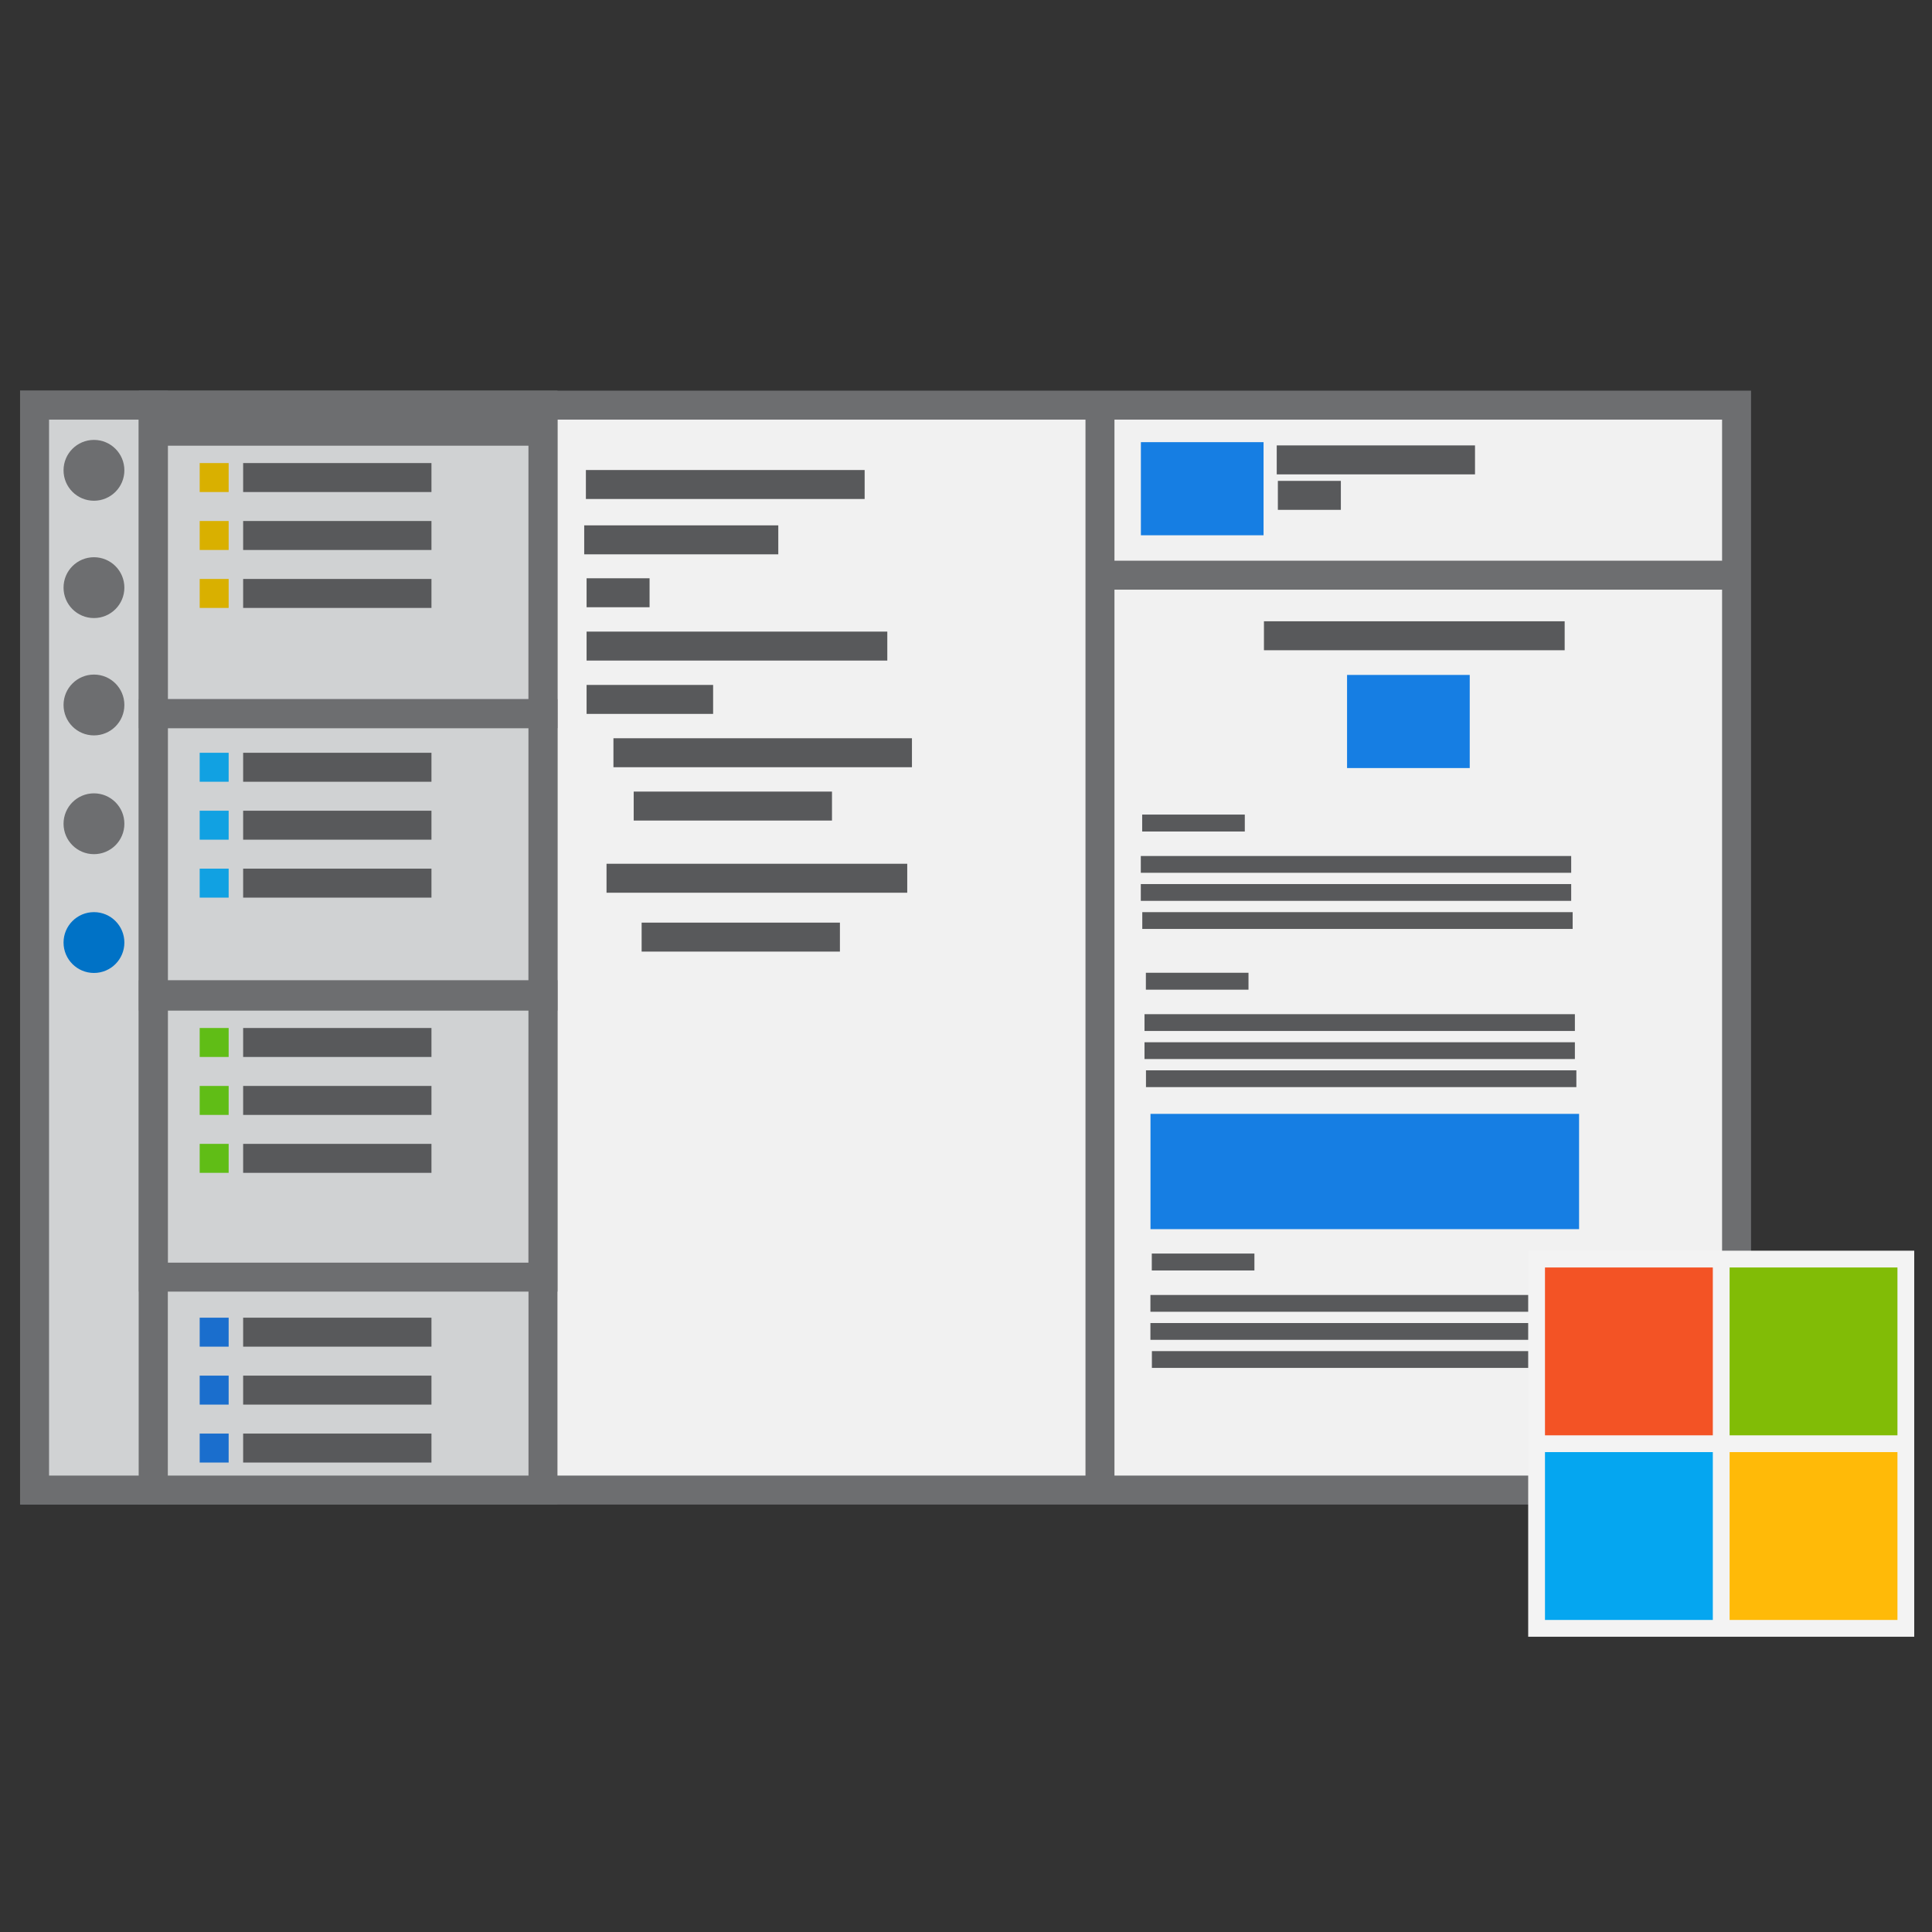 <?xml version="1.0" encoding="UTF-8" standalone="no"?>
<svg
   width="128"
   height="128"
   viewBox="0 0 128 128"
   fill="none"
   version="1.1"
   id="svg180"
   sodipodi:docname="logo.svg"
   inkscape:version="1.2 (dc2aedaf03, 2022-05-15)"
   xmlns:inkscape="http://www.inkscape.org/namespaces/inkscape"
   xmlns:sodipodi="http://sodipodi.sourceforge.net/DTD/sodipodi-0.dtd"
   xmlns="http://www.w3.org/2000/svg"
   xmlns:svg="http://www.w3.org/2000/svg">
  <rect x="0" y="0" width="128" height="128" fill="#333333" stroke="none"/>
  <defs
     id="defs184" />
  <sodipodi:namedview
     id="namedview182"
     pagecolor="#ffffff"
     bordercolor="#000000"
     borderopacity="0.25"
     inkscape:showpageshadow="2"
     inkscape:pageopacity="0.0"
     inkscape:pagecheckerboard="0"
     inkscape:deskcolor="#d1d1d1"
     showgrid="false"
     inkscape:zoom="4.0170213"
     inkscape:cx="-35.349576"
     inkscape:cy="63.230932"
     inkscape:window-width="1920"
     inkscape:window-height="1129"
     inkscape:window-x="-8"
     inkscape:window-y="-8"
     inkscape:window-maximized="1"
     inkscape:current-layer="layer2" />
  <g
     inkscape:groupmode="layer"
     id="layer1"
     inkscape:label="screen">
    <path
       d="M 115.052,26.841 H 2.29 V 98.721 H 115.052 Z"
       stroke="#6d6e70"
       stroke-width="1.919"
       stroke-miterlimit="10"
       id="path94"
       style="fill:#f1f1f1;fill-opacity:1" />
    <path
       d="M 10.159,26.841 H 2.29 v 71.88 h 7.869 z"
       fill="#d0d2d3"
       stroke="#6d6e70"
       stroke-width="1.919"
       stroke-miterlimit="10"
       id="path96" />
    <path
       d="m 6.225,33.175 c 1.113,0 2.015,-0.902 2.015,-2.015 0,-1.113 -0.902,-2.015 -2.015,-2.015 -1.113,0 -2.015,0.902 -2.015,2.015 0,1.113 0.902,2.015 2.015,2.015 z"
       fill="#6d6e70"
       id="path98"
       style="stroke-width:0.369" />
    <path
       d="m 6.225,40.948 c 1.113,0 2.015,-0.902 2.015,-2.015 0,-1.113 -0.902,-2.015 -2.015,-2.015 -1.113,0 -2.015,0.902 -2.015,2.015 0,1.113 0.902,2.015 2.015,2.015 z"
       fill="#6d6e70"
       id="path100"
       style="stroke-width:0.369" />
    <path
       d="m 6.225,48.722 c 1.113,0 2.015,-0.902 2.015,-2.015 0,-1.113 -0.902,-2.015 -2.015,-2.015 -1.113,0 -2.015,0.902 -2.015,2.015 0,1.113 0.902,2.015 2.015,2.015 z"
       fill="#6d6e70"
       id="path102"
       style="stroke-width:0.369" />
    <path
       d="m 6.225,56.591 c 1.113,0 2.015,-0.902 2.015,-2.015 0,-1.113 -0.902,-2.015 -2.015,-2.015 -1.113,0 -2.015,0.902 -2.015,2.015 0,1.113 0.902,2.015 2.015,2.015 z"
       fill="#6d6e70"
       id="path104"
       style="stroke-width:0.369" />
    <path
       d="m 6.225,64.461 c 1.113,0 2.015,-0.902 2.015,-2.015 0,-1.113 -0.902,-2.015 -2.015,-2.015 -1.113,0 -2.015,0.902 -2.015,2.015 0,1.113 0.902,2.015 2.015,2.015 z"
       fill="#0072c6"
       id="path106"
       style="stroke-width:0.369" />
    <path
       d="M 38.705,35.766 H 51.564"
       stroke="#00adee"
       stroke-width="1.919"
       stroke-miterlimit="10"
       id="path108"
       style="stroke:#58595b;stroke-opacity:1" />
    <g
       id="g8111"
       transform="matrix(1.112,0,0,1.112,-9.012,-7.62)">
      <path
         d="m 76.155,55.889 h 6.114"
         stroke="#58595b"
         stroke-width="1.061"
         stroke-miterlimit="10"
         id="path112-25"
         style="stroke-width:1.008;stroke-dasharray:none" />
      <path
         d="M 76.073,58.353 H 101.715"
         stroke="#00adee"
         stroke-width="2.57"
         stroke-miterlimit="10"
         id="path108-2"
         style="stroke:#58595b;stroke-width:1;stroke-dasharray:none;stroke-opacity:1" />
      <path
         d="M 76.073,60.025 H 101.715"
         stroke="#00adee"
         stroke-width="2.57"
         stroke-miterlimit="10"
         id="path108-2-8"
         style="stroke:#58595b;stroke-width:1;stroke-dasharray:none;stroke-opacity:1" />
      <path
         d="M 76.161,61.698 H 101.803"
         stroke="#00adee"
         stroke-width="2.57"
         stroke-miterlimit="10"
         id="path108-2-7"
         style="stroke:#58595b;stroke-width:1;stroke-dasharray:none;stroke-opacity:1" />
    </g>
    <g
       id="g8111-0"
       transform="matrix(1.112,0,0,1.112,-8.375,21.463)">
      <path
         d="m 76.155,55.889 h 6.114"
         stroke="#58595b"
         stroke-width="1.061"
         stroke-miterlimit="10"
         id="path112-25-9"
         style="stroke-width:1.008;stroke-dasharray:none" />
      <path
         d="M 76.073,58.353 H 101.715"
         stroke="#00adee"
         stroke-width="2.57"
         stroke-miterlimit="10"
         id="path108-2-2"
         style="stroke:#58595b;stroke-width:1;stroke-dasharray:none;stroke-opacity:1" />
      <path
         d="M 76.073,60.025 H 101.715"
         stroke="#00adee"
         stroke-width="2.57"
         stroke-miterlimit="10"
         id="path108-2-8-8"
         style="stroke:#58595b;stroke-width:1;stroke-dasharray:none;stroke-opacity:1" />
      <path
         d="M 76.161,61.698 H 101.803"
         stroke="#00adee"
         stroke-width="2.57"
         stroke-miterlimit="10"
         id="path108-2-7-2"
         style="stroke:#58595b;stroke-width:1;stroke-dasharray:none;stroke-opacity:1" />
    </g>
    <g
       id="g8111-2"
       transform="matrix(1.112,0,0,1.112,-8.767,2.86)">
      <path
         d="m 76.155,55.889 h 6.114"
         stroke="#58595b"
         stroke-width="1.061"
         stroke-miterlimit="10"
         id="path112-25-7"
         style="stroke-width:1.008;stroke-dasharray:none" />
      <path
         d="M 76.073,58.353 H 101.715"
         stroke="#00adee"
         stroke-width="2.57"
         stroke-miterlimit="10"
         id="path108-2-4"
         style="stroke:#58595b;stroke-width:1;stroke-dasharray:none;stroke-opacity:1" />
      <path
         d="M 76.073,60.025 H 101.715"
         stroke="#00adee"
         stroke-width="2.57"
         stroke-miterlimit="10"
         id="path108-2-8-5"
         style="stroke:#58595b;stroke-width:1;stroke-dasharray:none;stroke-opacity:1" />
      <path
         d="M 76.161,61.698 H 101.803"
         stroke="#00adee"
         stroke-width="2.57"
         stroke-miterlimit="10"
         id="path108-2-7-4"
         style="stroke:#58595b;stroke-width:1;stroke-dasharray:none;stroke-opacity:1" />
    </g>
    <path
       d="m 38.863,39.272 h 4.173"
       stroke="#58595b"
       stroke-width="1.061"
       stroke-miterlimit="10"
       id="path110"
       style="stroke-width:1.919;stroke-dasharray:none" />
    <path
       d="m 84.662,32.819 h 4.173"
       stroke="#58595b"
       stroke-width="1.061"
       stroke-miterlimit="10"
       id="path110-7"
       style="stroke-width:1.919;stroke-dasharray:none" />
    <path
       d="M 38.863,42.805 H 58.786"
       stroke="#58595b"
       stroke-width="1.061"
       stroke-miterlimit="10"
       id="path112"
       style="stroke-width:1.919;stroke-dasharray:none" />
    <path
       d="m 83.74,42.121 h 19.923"
       stroke="#58595b"
       stroke-width="1.061"
       stroke-miterlimit="10"
       id="path112-4"
       style="stroke-width:1.919;stroke-dasharray:none" />
    <path
       d="M 40.184,58.186 H 60.107"
       stroke="#58595b"
       stroke-width="1.061"
       stroke-miterlimit="10"
       id="path112-2"
       style="stroke-width:1.919;stroke-dasharray:none" />
    <path
       d="M 40.642,49.871 H 60.419"
       stroke="#58595b"
       stroke-width="1.061"
       stroke-miterlimit="10"
       id="path114"
       style="stroke-width:1.919;stroke-dasharray:none" />
    <path
       d="M 41.984,53.404 H 55.121"
       stroke="#58595b"
       stroke-width="1.061"
       stroke-miterlimit="10"
       id="path116"
       style="stroke-width:1.919;stroke-dasharray:none" />
    <path
       d="M 42.51,62.086 H 55.647"
       stroke="#58595b"
       stroke-width="1.061"
       stroke-miterlimit="10"
       id="path116-1"
       style="stroke-width:1.919;stroke-dasharray:none" />
    <path
       d="M 84.587,30.469 H 97.723"
       stroke="#58595b"
       stroke-width="1.061"
       stroke-miterlimit="10"
       id="path116-1-1"
       style="stroke-width:1.919;stroke-dasharray:none" />
    <path
       d="m 38.863,46.338 h 8.383"
       stroke="#58595b"
       stroke-width="1.061"
       stroke-miterlimit="10"
       id="path118"
       style="stroke-width:1.919;stroke-dasharray:none" />
    <path
       d="M 38.817,32.1 H 57.285"
       stroke="#58595b"
       stroke-width="1.061"
       stroke-miterlimit="10"
       id="path118-1"
       style="stroke-width:1.919;stroke-dasharray:none" />
    <path
       d="M 73.696,38.107 H 114.881"
       stroke="#58595b"
       stroke-width="1.061"
       stroke-miterlimit="10"
       id="path118-1-6"
       style="stroke:#6d6e70;stroke-width:1.919;stroke-dasharray:none;stroke-opacity:1" />
    <path
       d="M 35.975,26.841 H 10.159 v 71.88 h 25.815 z"
       fill="#d0d2d3"
       stroke="#6d6e70"
       stroke-width="1.919"
       stroke-miterlimit="10"
       id="path120" />
    <path
       d="M 35.975,28.568 H 10.159 v 18.714 h 25.815 z"
       stroke="#6d6e70"
       stroke-width="1.919"
       stroke-miterlimit="10"
       id="path122" />
    <path
       d="M 35.975,47.282 H 10.159 v 18.714 h 25.815 z"
       stroke="#6d6e70"
       stroke-width="1.919"
       stroke-miterlimit="10"
       id="path124" />
    <path
       d="M 35.975,65.9 H 10.159 v 18.714 h 25.815 z"
       stroke="#6d6e70"
       stroke-width="1.919"
       stroke-miterlimit="10"
       id="path126" />
    <path
       d="m 13.23,31.639 h 1.919"
       stroke="#d9b000"
       stroke-width="1.919"
       stroke-miterlimit="10"
       id="path128" />
    <path
       d="M 16.109,31.639 H 28.585"
       stroke="#58595b"
       stroke-width="1.919"
       stroke-miterlimit="10"
       id="path130" />
    <path
       d="M 16.109,35.478 H 28.585"
       stroke="#58595b"
       stroke-width="1.919"
       stroke-miterlimit="10"
       id="path132" />
    <path
       d="m 13.23,35.478 h 1.919"
       stroke="#d9b000"
       stroke-width="1.919"
       stroke-miterlimit="10"
       id="path134" />
    <path
       d="M 16.109,39.317 H 28.585"
       stroke="#58595b"
       stroke-width="1.919"
       stroke-miterlimit="10"
       id="path136" />
    <path
       d="m 13.23,39.317 h 1.919"
       stroke="#d9b000"
       stroke-width="1.919"
       stroke-miterlimit="10"
       id="path138" />
    <path
       d="m 13.23,50.833 h 1.919"
       stroke="#11a1e2"
       stroke-width="1.919"
       stroke-miterlimit="10"
       id="path140" />
    <path
       d="M 16.109,50.833 H 28.585"
       stroke="#58595b"
       stroke-width="1.919"
       stroke-miterlimit="10"
       id="path142" />
    <path
       d="M 16.109,54.672 H 28.585"
       stroke="#58595b"
       stroke-width="1.919"
       stroke-miterlimit="10"
       id="path144" />
    <path
       d="m 13.23,54.672 h 1.919"
       stroke="#11a1e2"
       stroke-width="1.919"
       stroke-miterlimit="10"
       id="path146" />
    <path
       d="M 16.109,58.51 H 28.585"
       stroke="#58595b"
       stroke-width="1.919"
       stroke-miterlimit="10"
       id="path148" />
    <path
       d="M 72.876,26.946 V 98.517"
       stroke="#58595b"
       stroke-width="1.725"
       stroke-miterlimit="10"
       id="path148-0"
       style="fill:none;fill-opacity:1;stroke:#6d6e70;stroke-width:1.919;stroke-dasharray:none;stroke-opacity:1" />
    <path
       d="m 13.23,58.51 h 1.919"
       stroke="#11a1e2"
       stroke-width="1.919"
       stroke-miterlimit="10"
       id="path150" />
    <path
       d="m 13.23,69.067 h 1.919"
       stroke="#60bd16"
       stroke-width="1.919"
       stroke-miterlimit="10"
       id="path152" />
    <path
       d="M 16.109,69.067 H 28.585"
       stroke="#58595b"
       stroke-width="1.919"
       stroke-miterlimit="10"
       id="path154" />
    <path
       d="M 16.109,72.906 H 28.585"
       stroke="#58595b"
       stroke-width="1.919"
       stroke-miterlimit="10"
       id="path156" />
    <path
       d="m 13.23,72.906 h 1.919"
       stroke="#60bd16"
       stroke-width="1.919"
       stroke-miterlimit="10"
       id="path158" />
    <path
       d="M 16.109,76.744 H 28.585"
       stroke="#58595b"
       stroke-width="1.919"
       stroke-miterlimit="10"
       id="path160" />
    <path
       d="m 13.23,76.744 h 1.919"
       stroke="#60bd16"
       stroke-width="1.919"
       stroke-miterlimit="10"
       id="path162" />
    <path
       d="m 13.23,88.26 h 1.919"
       stroke="#1a6ecd"
       stroke-width="1.919"
       stroke-miterlimit="10"
       id="path164" />
    <path
       d="M 16.109,88.26 H 28.585"
       stroke="#58595b"
       stroke-width="1.919"
       stroke-miterlimit="10"
       id="path166" />
    <path
       d="M 16.109,92.099 H 28.585"
       stroke="#58595b"
       stroke-width="1.919"
       stroke-miterlimit="10"
       id="path168" />
    <path
       d="m 13.23,92.099 h 1.919"
       stroke="#1a6ecd"
       stroke-width="1.919"
       stroke-miterlimit="10"
       id="path170" />
    <path
       d="M 16.109,95.938 H 28.585"
       stroke="#58595b"
       stroke-width="1.919"
       stroke-miterlimit="10"
       id="path172" />
    <path
       d="m 13.23,95.938 h 1.919"
       stroke="#1a6ecd"
       stroke-width="1.919"
       stroke-miterlimit="10"
       id="path174" />
    <rect
       style="fill:#167ee3;fill-opacity:1;stroke:none;stroke-width:1.919;stroke-dasharray:none;stroke-opacity:1"
       id="rect7708"
       width="8.127"
       height="6.169"
       x="75.587"
       y="29.294" />
    <rect
       style="fill:#167ee3;fill-opacity:1;stroke:none;stroke-width:1.919;stroke-dasharray:none;stroke-opacity:1"
       id="rect7708-9"
       width="8.127"
       height="6.169"
       x="89.246"
       y="44.716" />
    <rect
       style="fill:#167ee3;fill-opacity:1;stroke:none;stroke-width:3.991;stroke-dasharray:none;stroke-opacity:1"
       id="rect7708-9-3"
       width="28.395"
       height="7.637"
       x="76.223"
       y="73.797" />
  </g>
  <g
     inkscape:groupmode="layer"
     id="layer2"
     inkscape:label="microsoft"
     style="display:inline">
    <g
       id="g4964"
       transform="matrix(1.112,0,0,1.112,-10.12,25.06)">
      <path
         fill="#f3f3f3"
         d="m 100.15,51.98 h 23 v 23 h -23 z"
         id="path3579" />
      <path
         fill="#f35325"
         d="m 101.15,52.98 h 10 v 10 h -10 z"
         id="path3581" />
      <path
         fill="#81bc06"
         d="m 112.15,52.98 h 10 v 10 h -10 z"
         id="path3583" />
      <path
         fill="#05a6f0"
         d="m 101.15,63.98 h 10 v 10 h -10 z"
         id="path3585" />
      <path
         fill="#ffba08"
         d="m 112.15,63.98 h 10 v 10 h -10 z"
         id="path3587" />
    </g>
  </g>
</svg>
